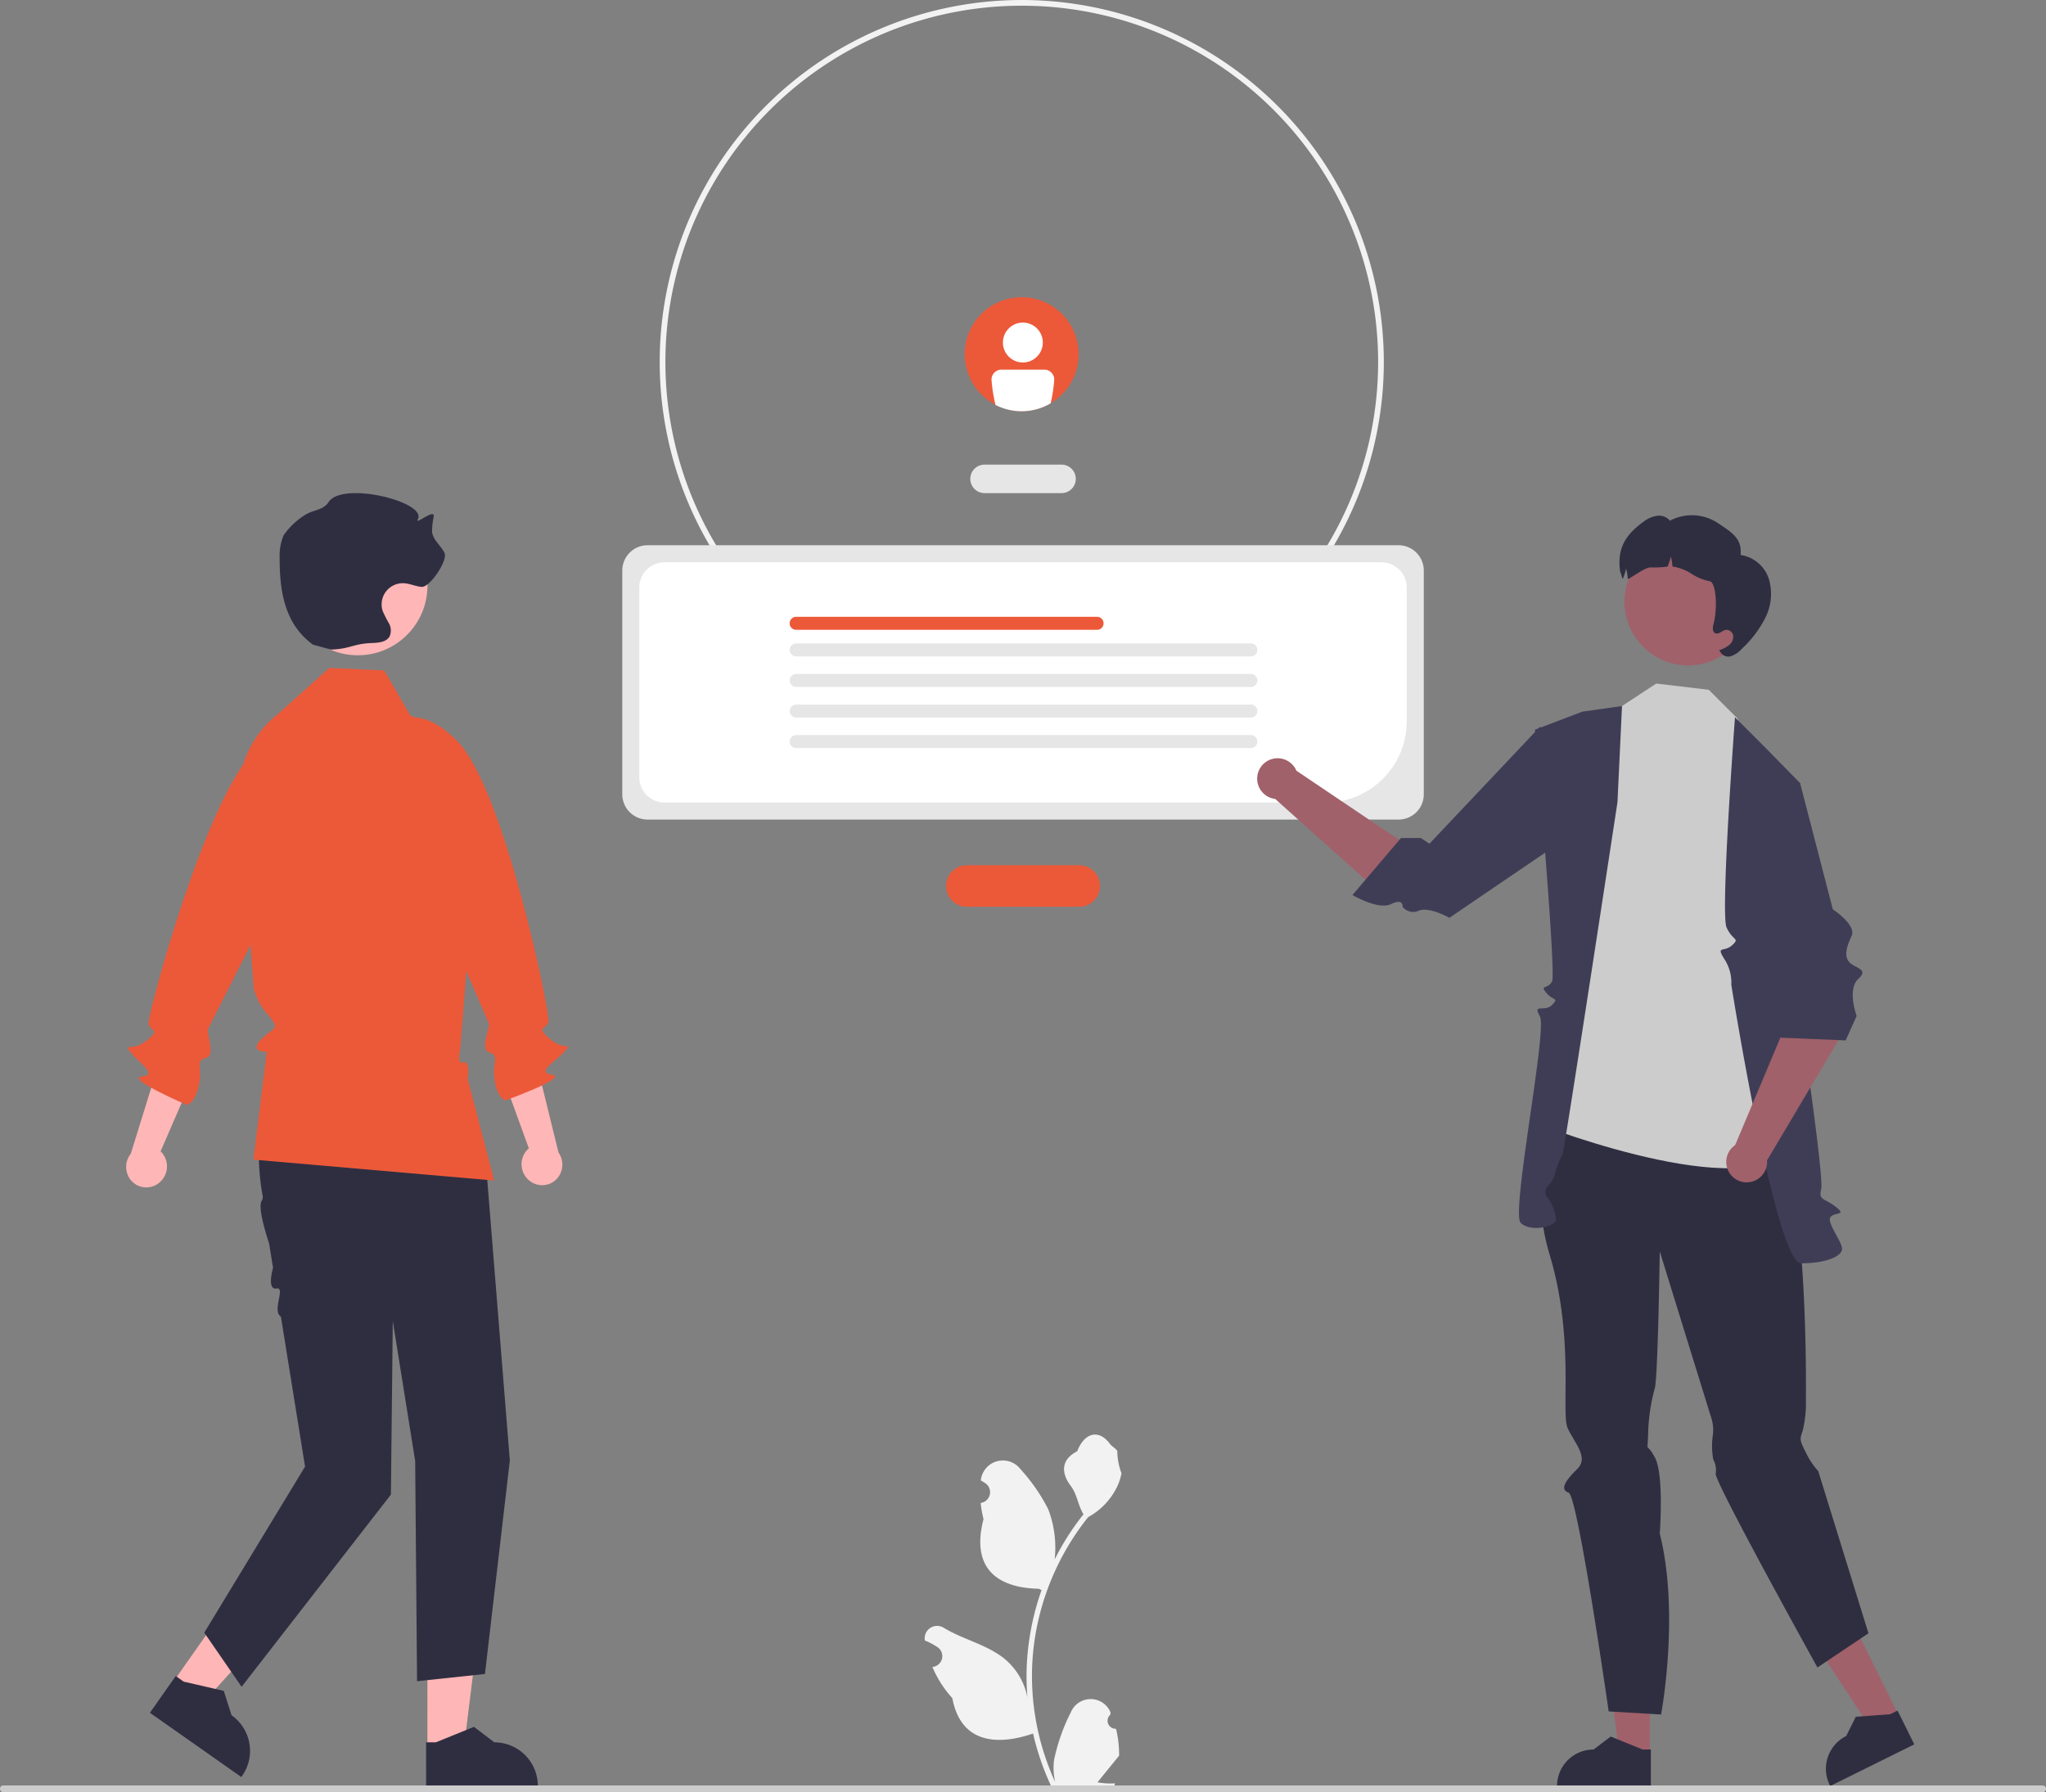 <svg xmlns="http://www.w3.org/2000/svg" width="236.274" height="207" viewBox="0 0 236.274 207">
  <rect x="0" y="0" width="236.274" height="207" fill="#808080" stroke="none"/>
  <g id="Raggruppa_9" data-name="Raggruppa 9" transform="translate(0)">
    <path id="Tracciato_29" data-name="Tracciato 29" d="M574.539,631.4a.924.924,0,0,1-.67-1.6l.063-.252-.025-.06a2.482,2.482,0,0,0-4.578.017,22.04,22.04,0,0,0-1.937,5.517,7.345,7.345,0,0,0,.129,2.525,29.44,29.44,0,0,1-2.678-12.227,28.425,28.425,0,0,1,.176-3.17q.146-1.294.405-2.57a29.78,29.78,0,0,1,5.906-12.622,7.925,7.925,0,0,0,3.3-3.42,6.045,6.045,0,0,0,.55-1.652,7.46,7.46,0,0,1-.484-2.573c-.224-.339-.624-.508-.868-.839-1.215-1.647-2.888-1.359-3.762.879-1.866.942-1.884,2.5-.739,4.006.729.956.829,2.249,1.468,3.272-.066.084-.134.166-.2.25a29.967,29.967,0,0,0-3.128,4.956,12.46,12.46,0,0,0-.744-5.787A20.873,20.873,0,0,0,563.5,601.4a2.557,2.557,0,0,0-4.555,1.256l-.007.066q.262.148.513.314a1.254,1.254,0,0,1-.505,2.281l-.026,0a12.479,12.479,0,0,0,.329,1.865c-1.508,5.831,1.747,7.954,6.395,8.05.1.053.2.105.305.155a30.593,30.593,0,0,0-1.647,7.75,29.023,29.023,0,0,0,.021,4.685l-.008-.055a7.667,7.667,0,0,0-2.617-4.427c-2.014-1.655-4.86-2.264-7.033-3.594a1.439,1.439,0,0,0-2.2,1.4l.009.058a8.409,8.409,0,0,1,.944.455q.262.148.513.314a1.254,1.254,0,0,1-.505,2.282l-.026,0-.053.008a12.488,12.488,0,0,0,2.3,3.6c.943,5.09,4.992,5.573,9.323,4.091h0a30.584,30.584,0,0,0,2.054,6h7.339c.026-.082.05-.166.074-.247a8.343,8.343,0,0,1-2.031-.121c.545-.668,1.089-1.342,1.634-2.01a.468.468,0,0,0,.034-.039c.276-.342.555-.681.831-1.023h0a12.219,12.219,0,0,0-.358-3.112Z" transform="translate(-445.671 -431.73)" fill="#f2f2f2"/>
    <path id="Tracciato_30" data-name="Tracciato 30" d="M501.338,177.759a41.811,41.811,0,1,1,41.811-41.811A41.811,41.811,0,0,1,501.338,177.759Zm0-82.964a41.153,41.153,0,1,0,41.153,41.153,41.153,41.153,0,0,0-41.153-41.153Z" transform="translate(-383.344 -94.136)" fill="#f2f2f2"/>
    <path id="Tracciato_31" data-name="Tracciato 31" d="M579,260.428h-8.889a1.646,1.646,0,1,1,0-3.292H579a1.646,1.646,0,0,1,0,3.292Z" transform="translate(-456.414 -203.473)" fill="#e6e6e6"/>
    <path id="Tracciato_32" data-name="Tracciato 32" d="M575.336,402.464H562.363a2.4,2.4,0,0,1,0-4.8h12.973a2.4,2.4,0,0,1,0,4.8Z" transform="translate(-450.713 -297.732)" fill="#ec5939"/>
    <path id="Tracciato_33" data-name="Tracciato 33" d="M536.035,317.11H449.31A2.918,2.918,0,0,1,446.4,314.2V288.34a2.918,2.918,0,0,1,2.915-2.915h86.726a2.918,2.918,0,0,1,2.915,2.915V314.2A2.918,2.918,0,0,1,536.035,317.11Z" transform="translate(-374.536 -222.449)" fill="#e6e6e6"/>
    <path id="Tracciato_34" data-name="Tracciato 34" d="M531.616,319.153H455.283a2.918,2.918,0,0,1-2.915-2.915V294.317a2.918,2.918,0,0,1,2.915-2.915h82.793a2.918,2.918,0,0,1,2.915,2.915v15.461A9.386,9.386,0,0,1,531.616,319.153Z" transform="translate(-378.542 -226.457)" fill="#fff"/>
    <path id="Tracciato_35" data-name="Tracciato 35" d="M540.55,312.02H505.693a.752.752,0,0,1,0-1.5H540.55a.752.752,0,0,1,0,1.5Z" transform="translate(-413.807 -239.279)" fill="#ec5939"/>
    <path id="Tracciato_36" data-name="Tracciato 36" d="M558.2,321.359h-52.5a.752.752,0,0,1,0-1.5h52.5a.752.752,0,1,1,0,1.5Z" transform="translate(-413.807 -245.543)" fill="#e6e6e6"/>
    <path id="Tracciato_37" data-name="Tracciato 37" d="M558.2,332.078h-52.5a.752.752,0,0,1,0-1.5h52.5a.752.752,0,1,1,0,1.5Z" transform="translate(-413.807 -252.734)" fill="#e6e6e6"/>
    <path id="Tracciato_38" data-name="Tracciato 38" d="M558.2,342.8h-52.5a.752.752,0,0,1,0-1.5h52.5a.752.752,0,1,1,0,1.5Z" transform="translate(-413.807 -259.924)" fill="#e6e6e6"/>
    <path id="Tracciato_39" data-name="Tracciato 39" d="M558.2,353.517h-52.5a.752.752,0,0,1,0-1.5h52.5a.752.752,0,1,1,0,1.5Z" transform="translate(-413.807 -267.114)" fill="#e6e6e6"/>
    <path id="Tracciato_40" data-name="Tracciato 40" d="M568.1,588.148h-3.523L562.9,574.558h5.2Z" transform="translate(-377.578 -385.4)" fill="#a0616a"/>
    <path id="Tracciato_41" data-name="Tracciato 41" d="M785.118,709.206H774.283v-.137a4.217,4.217,0,0,1,4.217-4.217h0l1.979-1.5,3.692,1.5h.946Z" transform="translate(-594.475 -502.782)" fill="#2f2e41"/>
    <path id="Tracciato_42" data-name="Tracciato 42" d="M644.395,577.323l-3.157,1.564L633.7,567.454l4.66-2.308Z" transform="translate(-425.073 -379.086)" fill="#a0616a"/>
    <path id="Tracciato_43" data-name="Tracciato 43" d="M878.8,698.156l-9.708,4.81-.061-.123a4.217,4.217,0,0,1,1.906-5.651h0l1.107-2.224,3.975-.294.847-.42Z" transform="translate(-657.735 -496.681)" fill="#2f2e41"/>
    <path id="Tracciato_44" data-name="Tracciato 44" d="M770.7,484.609s-4.01,5.591-1.116,15.25,1.27,18.294,2.082,20.026,2.448,3.376,1.1,4.689-2.063,2.38-1,2.736,4.626,25.265,4.626,25.265l6.049.356s2.191-11.571-.15-20.909c0,0,.514-6.779-.558-8.77s-.862-.2-.789-2.694a21.942,21.942,0,0,1,.784-5.346c.356-1.423.562-15.769.562-15.769l5.889,19.037a4.741,4.741,0,0,1,.26,2.05,8.8,8.8,0,0,0,.032,2.959,2.526,2.526,0,0,1,.278,1.634c-.1,1.014,11.753,22.38,11.753,22.38l5.889-3.951-5.8-18.733a8.809,8.809,0,0,1-1.423-2.135c-.712-1.423-.739-1.5-.37-2.53a13.628,13.628,0,0,0,.37-3.631c0-.6.37-27.82-4.263-31.824S770.7,484.609,770.7,484.609Z" transform="translate(-590.62 -354.907)" fill="#2f2e41"/>
    <path id="Tracciato_45" data-name="Tracciato 45" d="M793.119,341.383l-1.206-3.431-3.292-3.292-6.073-.725-3.953,2.6-3.661,3.61-5.408,44.888s25.542,9.848,28.889,1.583Z" transform="translate(-591.284 -254.987)" fill="#ccc"/>
    <path id="Tracciato_46" data-name="Tracciato 46" d="M836.889,349.331l-3.548-3.548s-1.695,22.674-.973,24.269,1.572,1.188.653,2.05-1.907.006-.919,1.586a5,5,0,0,1,.815,2.992s5.111,32.168,8.074,32.168,4.818-.867,4.714-1.751-1.852-3.082-1.308-3.629,1.887-.134.558-1.163-1.988-.7-1.659-2.017-2.188-18.389-2.188-18.389l-.245-28.515Z" transform="translate(-632.983 -262.935)" fill="#3f3d56"/>
    <path id="Tracciato_47" data-name="Tracciato 47" d="M772.828,341.829l-4.595.65-5.462,2.085s2.495,28.143,1.974,29.085-1.446.354-.654,1.307,1.5.53.654,1.4-2.281-.232-1.4,1.307-3.361,22.721-2.219,23.858,4.084.429,4.085-.41a4.859,4.859,0,0,0-.986-2.485,1,1,0,0,1,0-1.317,3.219,3.219,0,0,0,.919-1.661,8.834,8.834,0,0,1,.814-2.026c.242-.592,6.347-40.689,6.347-40.689Z" transform="translate(-585.517 -260.282)" fill="#3f3d56"/>
    <path id="Tracciato_48" data-name="Tracciato 48" d="M691.628,376.274l2.072-1.082a80.092,80.092,0,0,0-9.007-6.152l-11.064-7.459a2.358,2.358,0,1,0-2.45,3.264l12.4,11.108Z" transform="translate(-523.921 -272.568)" fill="#a0616a"/>
    <path id="Tracciato_49" data-name="Tracciato 49" d="M729.193,360.675l.022-9.1-5.054-2.417-12.747,13.49-.988-.658h-2.3l-5.6,6.585s2.981,1.767,4.453,1.048,1.334.314,1.334.314a1.561,1.561,0,0,0,1.883.443c1.218-.488,3.523.829,3.523.829Z" transform="translate(-546.342 -265.2)" fill="#3f3d56"/>
    <ellipse id="Ellisse_3" data-name="Ellisse 3" cx="7.37" cy="7.37" rx="7.37" ry="7.37" transform="translate(187.594 62.117)" fill="#a0616a"/>
    <path id="Tracciato_50" data-name="Tracciato 50" d="M813.012,286.746a12.816,12.816,0,0,1-2.757,3.621,2.859,2.859,0,0,1-1.2.809,1.045,1.045,0,0,1-1.243-.5l-.137-.187a3.8,3.8,0,0,0,1.1-.546,1.3,1.3,0,0,0,.534-1.058.8.8,0,0,0-.813-.751c-.46.055-.872.592-1.284.385-.333-.169-.285-.654-.19-1.021.513-1.911.3-4.873-.44-4.977a5.97,5.97,0,0,1-2.061-.844,5.785,5.785,0,0,0-2.068-.832c-.053-.007-.107-.011-.164-.015a4.9,4.9,0,0,0-.2-1.162,5.728,5.728,0,0,1-.365,1.161,11.363,11.363,0,0,1-1.926.1c-.686-.08-2.658,1.519-2.673,1.3a4.9,4.9,0,0,0-.2-1.162,5.729,5.729,0,0,1-.365,1.161c-.007.015-.011.028-.018.043-.21-.511-.27-1.083-.264-.656-.44-2.716.433-4.351,2.662-5.962a3.364,3.364,0,0,1,1.535-.687,1.654,1.654,0,0,1,1.521.562,5.429,5.429,0,0,1,5.5.249c1.6,1.074,2.868,1.789,2.655,3.709a4.058,4.058,0,0,1,3.283,2.813A6.127,6.127,0,0,1,813.012,286.746Z" transform="translate(-609.151 -215.388)" fill="#2f2e41"/>
    <path id="Tracciato_51" data-name="Tracciato 51" d="M847.559,425.989l-5.288-.757c-1.788,2.99-2.424,10.949-2.424,10.949l-5.175,12.3a2.358,2.358,0,1,0,3.676,1.771l8.5-14.316Z" transform="translate(-634.29 -316.227)" fill="#a0616a"/>
    <path id="Tracciato_52" data-name="Tracciato 52" d="M838.939,365.553l2.241-3.086,4.543,2.111,3.779,14.576s2.759,1.8,2.171,3.062-.9,2.289-.293,3.015,2.381.779,1.061,1.963-.19,4.276-.19,4.276l-1.265,2.823-7.9-.329Z" transform="translate(-637.845 -274.126)" fill="#3f3d56"/>
    <path id="Tracciato_53" data-name="Tracciato 53" d="M276.157,479.519a2.434,2.434,0,0,0,.453-3.364,2.337,2.337,0,0,0-.259-.286l3.374-7.791-3.351-3.1-3.468,11.172a2.427,2.427,0,0,0-.053,2.962,2.322,2.322,0,0,0,3.254.448Z" transform="translate(-257.806 -342.886)" fill="#ffb6b6"/>
    <path id="Tracciato_54" data-name="Tracciato 54" d="M296.084,351.557s-2.5-4.748-8.291.379-12.64,30.792-12.507,31.757,1.549.583-.242,1.972-2.781.141-1.791,1.389,3.2,2.57,1.244,2.756,5.228,3.278,5.228,3.278,1.131-.271,1.478-2.88c.195-1.465-.465-2.3.7-2.542s.073-2.894.24-3.311,9.447-18.628,9.447-18.628Z" transform="translate(-258.133 -265.465)" fill="#ec5939"/>
    <path id="Tracciato_55" data-name="Tracciato 55" d="M149.917,580.734h4.195l2-16.183h-6.192Z" transform="translate(-100.56 -378.687)" fill="#ffb6b6"/>
    <path id="Tracciato_56" data-name="Tracciato 56" d="M377.595,706.929h12.9v-.163a5.022,5.022,0,0,0-5.021-5.022h0l-2.357-1.788-4.4,1.788h-1.126Z" transform="translate(-328.386 -500.505)" fill="#2f2e41"/>
    <path id="Tracciato_57" data-name="Tracciato 57" d="M60.6,563.293l3.432,2.413L74.97,553.617,69.9,550.055Z" transform="translate(-40.647 -368.964)" fill="#ffb6b6"/>
    <path id="Tracciato_58" data-name="Tracciato 58" d="M280.709,686.376l10.554,7.421.094-.133a5.022,5.022,0,0,0-1.219-7h0l-.9-2.818-4.625-1.066-.921-.648Z" transform="translate(-263.397 -488.551)" fill="#2f2e41"/>
    <path id="Tracciato_59" data-name="Tracciato 59" d="M308.826,459.752l-.349.745a26.593,26.593,0,0,0-1.987,15.7.889.889,0,0,1-.035.633c-.552.648.314,3.462.811,5.033l.448,2.779s-.742,2.581.385,2.391-.551,2.563.524,3.253l2.79,17.318-11.639,19.183,4.311,6.251,17.243-22.2.216-20.045,2.587,16.166.216,25.434,7.842-.834,2.873-24.659-2.741-34.1-4.311-14.786Z" transform="translate(-276.185 -338.214)" fill="#2f2e41"/>
    <path id="Tracciato_60" data-name="Tracciato 60" d="M322.278,328.446l6.345.3,3.034,5.241h0a9.38,9.38,0,0,1,6,5.465l1.976,4.881-2.247,28.22s-.45,1.707.379,1.458.491,1.89.491,1.89l3.057,11.758-27.8-2.417,1.543-12.458s-2.146.069-.637-1.44,2.243-1.028.793-2.812a7.462,7.462,0,0,1-1.665-3.077l-.647-8.837-1.066-12.437a11.95,11.95,0,0,1,4.515-10.41h0Z" transform="translate(-284.249 -251.306)" fill="#ec5939"/>
    <ellipse id="Ellisse_4" data-name="Ellisse 4" cx="8.046" cy="8.046" rx="8.046" ry="8.046" transform="translate(33.273 59.593)" fill="#ffb6b6"/>
    <path id="Tracciato_61" data-name="Tracciato 61" d="M332.116,285.206c2.309-.076,2.519-.686,4.828-.761.735-.024,1.6-.125,1.958-.769a1.7,1.7,0,0,0-.086-1.51,13.8,13.8,0,0,1-.711-1.4,2.444,2.444,0,0,1,2.421-3.222c.7.03,1.363.361,2.063.421.961.083,3.086-3.09,2.643-3.947-.431-.834-1.3-1.464-1.434-2.393a9.215,9.215,0,0,1,.2-1.824c.051-.909-2.254,1.141-1.832.334,1.035-1.979-8.72-4.433-10.326-1.954-.6.926-1.67.863-2.623,1.42a8.528,8.528,0,0,0-2.562,2.407,6.1,6.1,0,0,0-.457,2.526c-.014,4.023.6,7.723,3.843,10.1" transform="translate(-293.906 -210.18)" fill="#2f2e41"/>
    <path id="Tracciato_62" data-name="Tracciato 62" d="M407.7,478.5a2.434,2.434,0,0,1-.251-3.385,2.329,2.329,0,0,1,.276-.27l-2.9-7.978,3.53-2.9,2.795,11.359a2.427,2.427,0,0,1-.124,2.96,2.323,2.323,0,0,1-3.275.253Z" transform="translate(-346.652 -342.208)" fill="#ffb6b6"/>
    <path id="Tracciato_63" data-name="Tracciato 63" d="M363.3,347.63s2.776-4.59,8.254.874S382.334,380,382.143,380.951s-1.581.49.124,1.983,2.768.307,1.705,1.494-3.353,2.375-1.406,2.677-5.414,2.96-5.414,2.96-1.112-.339-1.3-2.963c-.107-1.474.6-2.266-.544-2.579s.1-2.893-.042-3.32-8.318-19.159-8.318-19.159Z" transform="translate(-318.798 -262.964)" fill="#ec5939"/>
    <path id="Tracciato_64" data-name="Tracciato 64" d="M579.638,204.991a6.579,6.579,0,1,1-1.928-4.659A6.586,6.586,0,0,1,579.638,204.991Z" transform="translate(-455.076 -164.078)" fill="#ec5939"/>
    <ellipse id="Ellisse_5" data-name="Ellisse 5" cx="2.305" cy="2.305" rx="2.305" ry="2.305" transform="translate(115.816 37.258)" fill="#fff"/>
    <path id="Tracciato_65" data-name="Tracciato 65" d="M582.007,223.807h-4.938a1.154,1.154,0,0,0-1.152,1.152,17.436,17.436,0,0,0,.461,2.927,6.58,6.58,0,0,0,6.367-.188,17.274,17.274,0,0,0,.415-2.739A1.154,1.154,0,0,0,582.007,223.807Z" transform="translate(-461.415 -181.116)" fill="#fff"/>
    <path id="Tracciato_66" data-name="Tracciato 66" d="M228.126,720.9a.391.391,0,0,0,.392.392H464.008a.392.392,0,1,0,0-.784H228.517a.391.391,0,0,0-.392.392Z" transform="translate(-228.126 -514.291)" fill="#ccc"/>
  </g>
</svg>
